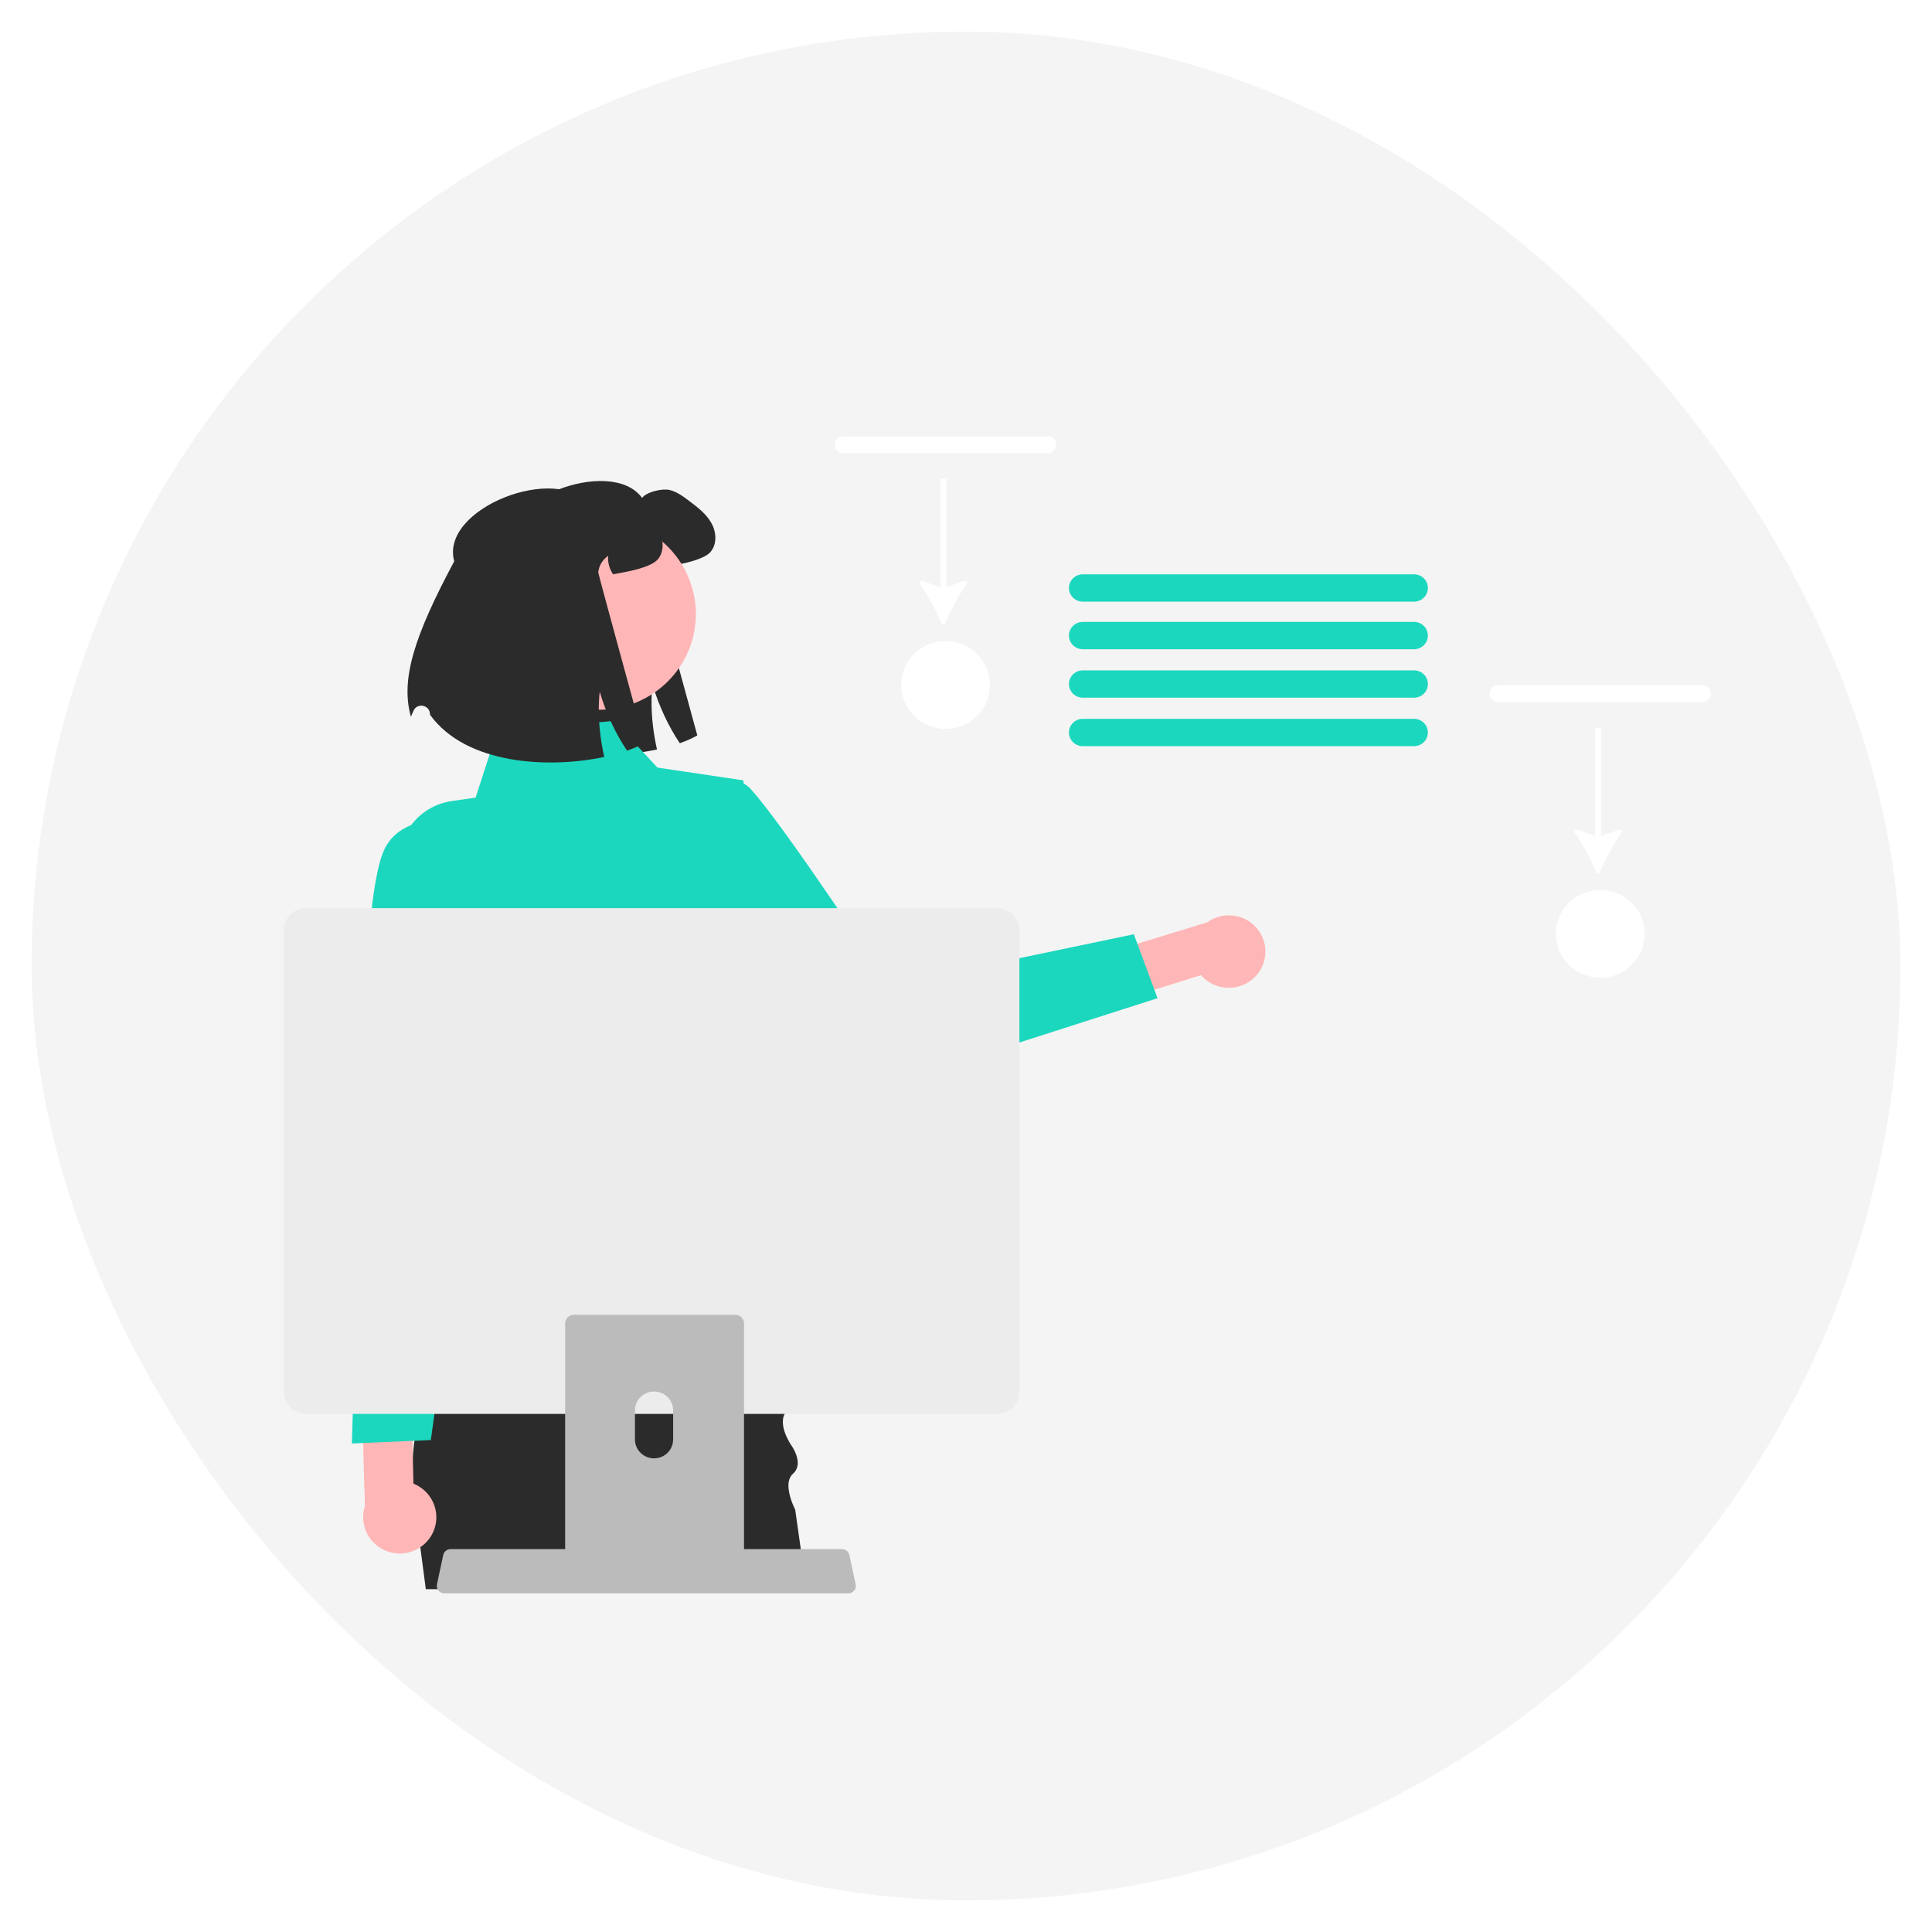 <svg width="367" height="367" viewBox="0 0 367 367" fill="none" xmlns="http://www.w3.org/2000/svg">
<g filter="url(#filter0_d_992_2888)">
<rect x="6" y="6" width="355" height="355" rx="177.5" fill="#F4F4F4"/>
</g>
<path d="M96.306 105.2C93.511 95.113 116.055 86.463 121.975 94.586C122.798 93.432 125.84 92.73 127.236 93.084C128.632 93.439 129.806 94.324 130.951 95.182C132.526 96.379 134.158 97.619 135.124 99.341C136.097 101.055 136.248 103.393 134.938 104.881C133.9 106.064 130.836 106.83 129.276 107.141C128.188 107.361 127.272 107.538 126.484 107.666C125.783 106.653 125.425 105.398 125.554 104.173C124.494 104.867 123.779 106.057 123.664 107.319C123.643 107.581 132.461 139.698 132.461 139.698C131.552 140.229 130.428 140.725 129.133 141.179C126.935 137.898 125.131 134.03 123.943 129.984C123.671 132.485 123.714 135.199 124.043 137.955C124.215 139.422 124.473 140.895 124.802 142.369C114.323 144.608 98.561 143.871 91.704 134.349C91.702 134.309 91.701 134.27 91.7 134.23C91.651 132.449 89.195 132.006 88.538 133.665C88.371 134.085 88.218 134.449 88.082 134.738C86.085 127.667 88.669 119.484 96.306 105.2Z" fill="#2B2B2B"/>
<path d="M238.749 185.189C236.27 188.1 231.876 188.47 228.935 186.016C228.65 185.778 228.385 185.518 228.142 185.238L195.048 195.613L189.898 187.258L229.296 175.22C232.386 172.963 236.741 173.613 239.021 176.673C240.929 179.233 240.817 182.753 238.749 185.189Z" fill="#FFB6B6"/>
<path d="M121.551 159.263C121.551 159.263 136.206 142.946 142.59 149.877C148.974 156.808 168.891 187.181 168.891 187.181L215.384 177.471L219.88 189.616L167.089 206.549C163.121 207.822 158.772 206.502 156.206 203.246L121.551 159.263Z" fill="#1BD7BE"/>
<path d="M153.734 301.879H80.884L80.817 301.369L80.775 301.028L80.149 296.26L79.263 289.471L78.922 286.861C78.898 286.729 78.874 286.602 78.855 286.47C78.557 284.771 78.386 283.064 78.325 281.361C78.234 279.02 78.353 276.683 78.633 274.376V274.363C78.784 273.116 78.979 271.881 79.22 270.66C79.524 269.089 79.889 267.544 80.31 266.033C80.794 264.279 81.344 262.572 81.945 260.924C82.638 258.996 83.396 257.149 84.178 255.403C84.263 255.216 84.348 255.029 84.429 254.846L84.434 254.841C88.557 245.813 93.24 239.645 93.24 239.645H146.312C146.312 239.645 148.767 249.32 149.985 257.31C150.179 258.575 150.34 259.792 150.459 260.924C150.672 263.015 150.734 264.811 150.549 266.033C150.435 266.79 150.227 267.327 149.904 267.574C146.985 269.813 150.326 274.563 150.326 274.563C150.326 274.563 152.829 277.999 150.648 279.931C150.217 280.314 149.971 280.808 149.852 281.361C149.663 282.277 149.828 283.341 150.089 284.282C150.35 285.227 150.71 286.048 150.909 286.47C150.999 286.657 151.056 286.763 151.056 286.763L151.426 289.39L151.786 291.918L152.397 296.26L152.582 297.027L153.535 301.028L153.615 301.369L153.734 301.879Z" fill="#2B2B2B"/>
<path d="M116.664 136.939L94.438 138.899L90.342 151.517L85.878 152.156C78.249 153.25 73.709 161.169 76.673 168.212L80.601 177.546C80.601 177.546 74.832 195.173 81.918 202.58L84.933 235.201L78.131 256.705L157.642 259.246L144.098 232.272L143.696 215.523C143.696 215.523 152.351 185.25 144.327 175.621L141.197 148.233L124.886 145.812L116.664 136.939Z" fill="#1BD7BE"/>
<path d="M131.71 120.751C134 110.973 127.849 101.209 117.971 98.942C108.093 96.675 98.228 102.764 95.938 112.542C93.648 122.32 99.799 132.084 109.677 134.351C119.555 136.618 129.42 130.529 131.71 120.751Z" fill="#FFB6B6"/>
<path d="M86.285 106.618C83.49 96.531 106.033 87.881 111.953 96.004C112.776 94.85 115.819 94.148 117.214 94.502C118.61 94.857 119.784 95.742 120.929 96.6C122.504 97.797 124.136 99.037 125.102 100.759C126.076 102.473 126.226 104.811 124.916 106.299C123.878 107.482 120.815 108.248 119.254 108.559C118.166 108.779 117.25 108.956 116.463 109.084C115.761 108.071 115.403 106.816 115.532 105.591C114.473 106.285 113.757 107.475 113.643 108.737C113.621 108.999 122.44 141.116 122.44 141.116C121.531 141.647 120.407 142.143 119.111 142.597C116.914 139.316 115.11 135.448 113.922 131.402C113.65 133.903 113.693 136.617 114.022 139.373C114.194 140.84 114.451 142.313 114.781 143.787C104.301 146.026 88.54 145.289 81.682 135.767C81.681 135.727 81.68 135.688 81.679 135.648C81.63 133.867 79.174 133.424 78.516 135.083C78.35 135.503 78.197 135.867 78.06 136.156C76.063 129.085 78.647 120.902 86.285 106.618Z" fill="#2B2B2B"/>
<path d="M268.607 114.288H205.686C204.235 114.288 203.055 113.123 203.055 111.692C203.055 110.261 204.235 109.098 205.686 109.098H268.607C270.058 109.098 271.238 110.261 271.238 111.692C271.238 113.123 270.058 114.288 268.607 114.288Z" fill="#1BD7BE"/>
<path d="M268.607 123.327H205.686C204.235 123.327 203.055 122.162 203.055 120.732C203.055 119.301 204.235 118.137 205.686 118.137H268.607C270.058 118.137 271.238 119.301 271.238 120.732C271.238 122.162 270.058 123.327 268.607 123.327Z" fill="#1BD7BE"/>
<path d="M268.607 132.532H205.686C204.235 132.532 203.055 131.368 203.055 129.937C203.055 128.506 204.235 127.342 205.686 127.342H268.607C270.058 127.342 271.238 128.506 271.238 129.937C271.238 131.368 270.058 132.532 268.607 132.532Z" fill="#1BD7BE"/>
<path d="M268.607 141.739H205.686C204.235 141.739 203.055 140.575 203.055 139.144C203.055 137.713 204.235 136.549 205.686 136.549H268.607C270.058 136.549 271.238 137.713 271.238 139.144C271.238 140.575 270.058 141.739 268.607 141.739Z" fill="#1BD7BE"/>
<path d="M323.378 133.362H284.585C283.691 133.362 282.963 132.644 282.963 131.762C282.963 130.88 283.691 130.162 284.585 130.162H323.378C324.272 130.162 325 130.88 325 131.762C325 132.644 324.272 133.362 323.378 133.362Z" fill="white"/>
<path d="M303.177 165.618C303.322 165.971 303.823 165.971 303.968 165.617C304.979 163.149 306.419 160.386 307.985 158.273C308.236 157.935 307.89 157.483 307.492 157.626L304.134 158.828L304.134 138.256L303.011 138.256L303.011 158.828L299.652 157.626C299.253 157.483 298.908 157.935 299.158 158.273C300.725 160.385 302.165 163.149 303.177 165.618Z" fill="white"/>
<path d="M303.988 185.732C308.643 185.732 312.417 181.997 312.417 177.389C312.417 172.781 308.643 169.045 303.988 169.045C299.333 169.045 295.559 172.781 295.559 177.389C295.559 181.997 299.333 185.732 303.988 185.732Z" fill="white"/>
<path d="M199.005 86.083H160.212C159.318 86.083 158.59 85.365 158.59 84.483C158.59 83.6 159.318 82.883 160.212 82.883H199.005C199.899 82.883 200.627 83.6 200.627 84.483C200.627 85.365 199.899 86.083 199.005 86.083Z" fill="white"/>
<path d="M178.804 118.34C178.949 118.694 179.45 118.694 179.595 118.34C180.606 115.872 182.046 113.108 183.612 110.996C183.863 110.658 183.517 110.206 183.119 110.349L179.761 111.551L179.761 90.979L178.637 90.979L178.637 111.551L175.279 110.348C174.88 110.206 174.535 110.658 174.785 110.996C176.352 113.108 177.792 115.872 178.804 118.34Z" fill="white"/>
<path d="M179.615 138.455C184.27 138.455 188.044 134.719 188.044 130.111C188.044 125.503 184.27 121.768 179.615 121.768C174.96 121.768 171.186 125.503 171.186 130.111C171.186 134.719 174.96 138.455 179.615 138.455Z" fill="white"/>
<path d="M81.885 291.785C83.874 288.526 82.818 284.288 79.526 282.319C79.207 282.129 78.873 281.963 78.527 281.826L77.829 247.471L68.182 245.326L69.312 286.123C68.145 289.746 70.165 293.619 73.824 294.774C76.886 295.741 80.219 294.505 81.885 291.785Z" fill="#FFB6B6"/>
<path d="M88.597 156.243C88.597 156.243 76.775 153.434 72.992 161.392C69.208 169.349 68.886 203.977 68.886 203.977L66.844 274.203L81.84 273.549L93.799 187.137L88.597 156.243Z" fill="#1BD7BE"/>
<path d="M83.292 302.148C83.558 302.478 83.963 302.669 84.389 302.667H161.161C161.941 302.666 162.572 302.039 162.571 301.267C162.571 301.171 162.561 301.076 162.541 300.982L161.35 295.379C161.249 294.915 160.918 294.532 160.47 294.363C160.31 294.301 160.14 294.269 159.969 294.27H85.576C85.405 294.269 85.235 294.301 85.075 294.363C84.627 294.532 84.296 294.915 84.195 295.379L83.004 300.982C82.918 301.394 83.024 301.822 83.292 302.148Z" fill="#BBBBBB"/>
<path d="M53.9 176.716V264.372C53.902 266.698 55.807 268.583 58.157 268.585H189.387C191.737 268.583 193.642 266.698 193.643 264.372V176.716C193.638 174.392 191.735 172.511 189.387 172.508H58.157C55.809 172.511 53.906 174.392 53.9 176.716Z" fill="#ECECEC"/>
<path d="M140.182 249.841C140.026 249.789 139.861 249.766 139.695 249.766H108.995C108.091 249.766 107.354 250.491 107.354 251.385V299.393H141.332V251.385C141.332 250.678 140.868 250.051 140.182 249.841ZM127.868 273.451C127.859 275.436 126.227 277.037 124.222 277.028C122.231 277.014 120.623 275.422 120.614 273.451V267.881C120.633 265.901 122.274 264.309 124.274 264.328C126.251 264.347 127.849 265.929 127.868 267.881V273.451Z" fill="#BBBBBB"/>
<defs>
<filter id="filter0_d_992_2888" x="0" y="0" width="367" height="367" filterUnits="userSpaceOnUse" color-interpolation-filters="sRGB">
<feFlood flood-opacity="0" result="BackgroundImageFix"/>
<feColorMatrix in="SourceAlpha" type="matrix" values="0 0 0 0 0 0 0 0 0 0 0 0 0 0 0 0 0 0 127 0" result="hardAlpha"/>
<feOffset/>
<feGaussianBlur stdDeviation="3"/>
<feComposite in2="hardAlpha" operator="out"/>
<feColorMatrix type="matrix" values="0 0 0 0 0.735 0 0 0 0 0.735 0 0 0 0 0.735 0 0 0 0.6 0"/>
<feBlend mode="normal" in2="BackgroundImageFix" result="effect1_dropShadow_992_2888"/>
<feBlend mode="normal" in="SourceGraphic" in2="effect1_dropShadow_992_2888" result="shape"/>
</filter>
</defs>
</svg>
